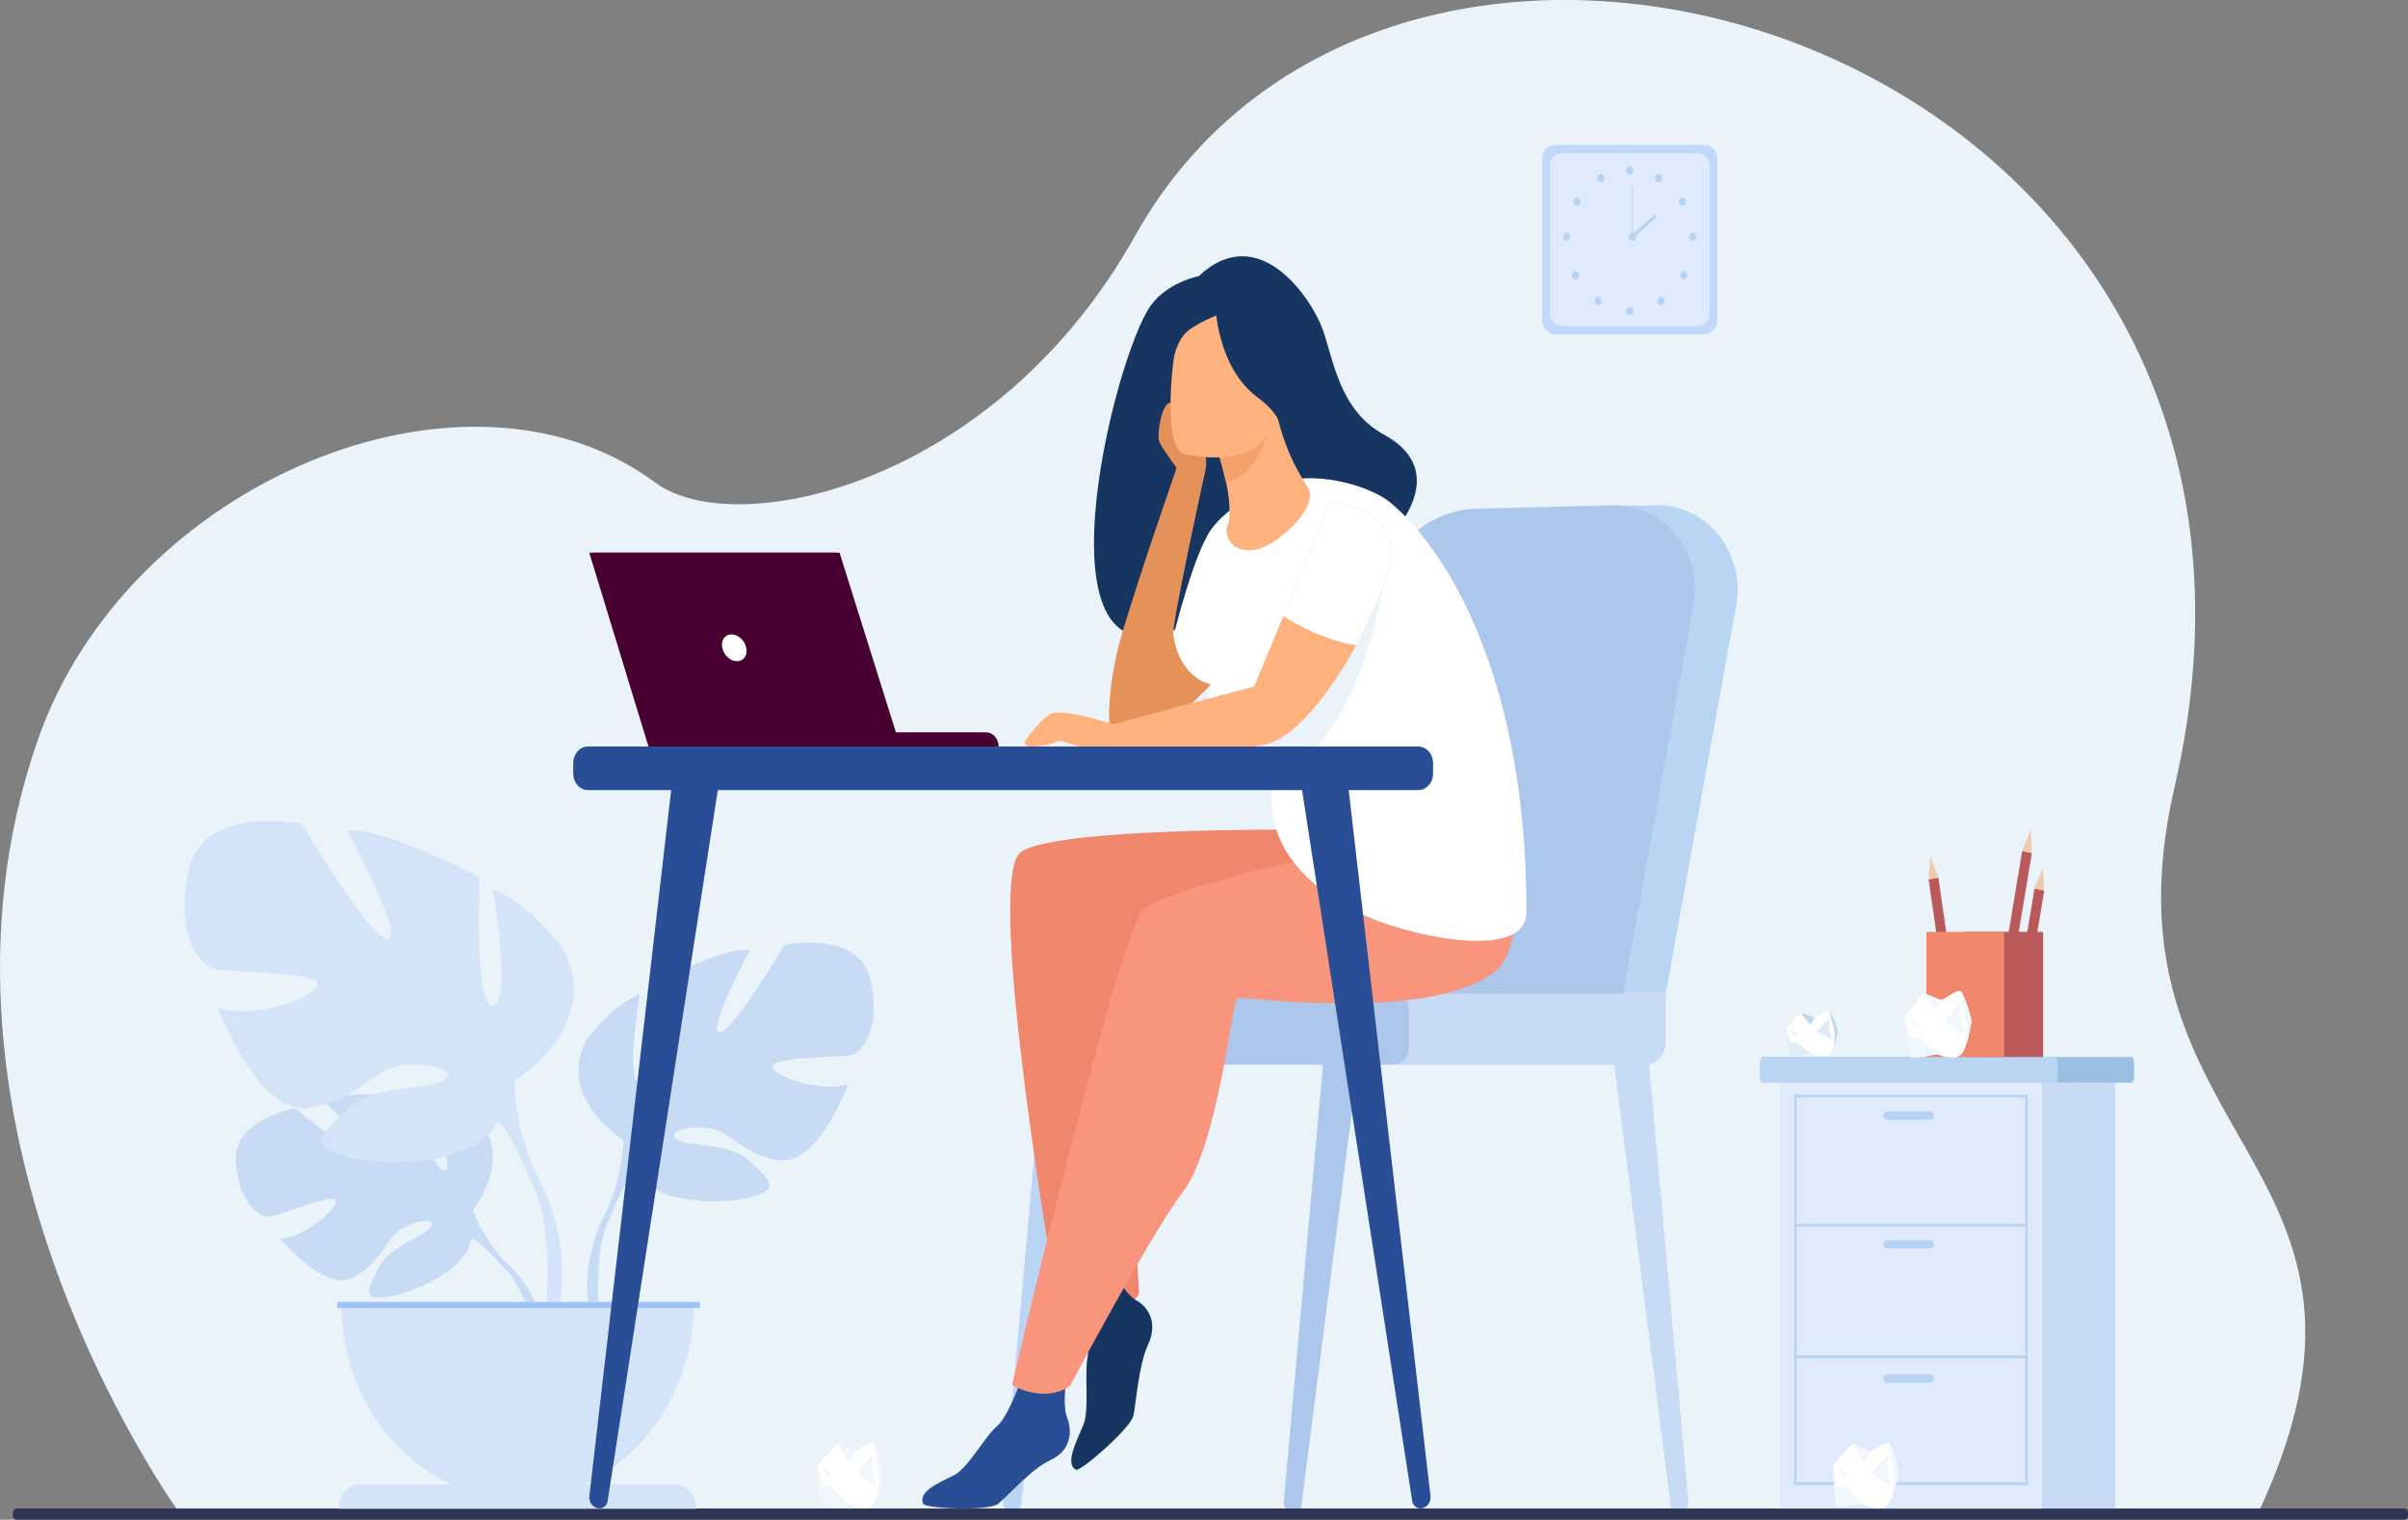 <svg width="309" height="195" viewBox="0 0 309 195" fill="none" xmlns="http://www.w3.org/2000/svg">
<rect x="0" y="0" width="309" height="195" fill="#808080" stroke="none"/>
<g clip-path="url(#clip0)">
<path d="M23.377 194.63C23.377 194.63 -12.82 145.484 4.87 94.888C16.401 61.909 59.656 43.837 84.067 61.909C94.463 69.606 127.82 62.169 145.63 30.303C180.239 -31.619 301.027 5.988 279.036 101.059C268.395 147.067 311.423 148.739 289.499 194.728L23.377 194.63Z" fill="#EBF3FA"/>
<path d="M166.119 194.16L166.026 194.157C165.26 194.141 164.67 193.444 164.742 192.642L169.847 135.782L174.301 136.226L166.971 193.392C166.914 193.838 166.547 194.169 166.119 194.16Z" fill="#ACC7EB"/>
<path d="M215.27 194.16L215.364 194.157C216.129 194.141 216.72 193.444 216.648 192.642L211.543 135.782L207.089 136.226L214.419 193.392C214.476 193.838 214.842 194.169 215.27 194.16Z" fill="#C8DBF4"/>
<path d="M130.108 194.16L130.015 194.157C129.249 194.141 128.659 193.444 128.731 192.642L133.836 135.782L138.29 136.226L130.96 193.392C130.903 193.838 130.536 194.169 130.108 194.16Z" fill="#BAD4F4"/>
<path d="M213.75 127.511L222.811 77.604C223.974 70.846 218.954 64.668 212.435 64.834L194.961 65.279C188.933 65.433 183.692 69.933 182.016 76.393L168.76 127.511H213.75Z" fill="#BAD4F4"/>
<path d="M208.268 127.511L217.328 77.604C218.492 70.846 213.472 64.668 206.953 64.834L189.479 65.279C183.45 65.433 178.21 69.933 176.534 76.393L163.278 127.511H208.268Z" fill="#ACC7EB"/>
<path d="M211.224 136.614H142.091C140.702 136.614 139.566 135.346 139.566 133.798V130.329C139.566 128.78 140.702 127.512 142.091 127.512H213.75V133.798C213.75 135.346 212.614 136.614 211.224 136.614Z" fill="#C8DBF4"/>
<path d="M178.781 136.614H134.709C133.591 136.614 132.675 135.592 132.675 134.344V129.781C132.675 128.533 133.591 127.511 134.709 127.511H178.781C179.9 127.511 180.816 128.531 180.816 129.781V134.344C180.816 135.592 179.9 136.614 178.781 136.614Z" fill="#ACC7EB"/>
<path d="M308.563 195H2.092C1.851 195 1.655 194.781 1.655 194.513V194.056C1.655 193.787 1.851 193.568 2.092 193.568H308.563C308.804 193.568 309 193.787 309 194.056V194.513C309 194.78 308.803 195 308.563 195Z" fill="#2E3552"/>
<path d="M151.893 80.281C150.919 79.391 172.149 59.4 176.702 70.609C176.702 70.609 187.603 61.24 177.566 55.756C171.914 52.669 171.104 46.175 169.762 42.352C168.423 38.527 161.649 28.103 153.828 35.431C153.828 35.431 149.857 36.215 147.72 39.129C142.858 45.756 132.05 90.069 151.893 80.281Z" fill="#163560"/>
<path d="M165.618 72.724C165.618 72.724 161.926 80.128 156.75 86.272C154.017 89.517 150.868 92.41 147.631 93.672C146.052 94.287 144.452 94.516 142.868 94.205C141.859 94.009 142.298 87.356 143.701 82.299C145.55 75.639 151.315 59.088 151.315 59.088L154.612 60.657C154.612 60.657 150.038 81.501 150.583 81.59L155.42 67.935L165.618 72.724Z" fill="#E5925A"/>
<path d="M172.665 106.498C172.665 106.498 135.907 105.846 131.003 109.326C126.099 112.805 135.905 168.361 135.905 168.361C135.905 168.361 145.412 168.699 146.168 165.893C146.168 165.893 144.457 139.86 145.954 135.363C147.45 130.867 146.528 124.635 146.528 124.635C146.528 124.635 165.122 127.799 171.027 126.242C176.932 124.683 172.665 106.498 172.665 106.498Z" fill="#F0866B"/>
<path d="M137.919 165.536C137.919 165.536 140.011 171.784 139.567 174.102C139.122 176.42 139.84 180.913 138.988 182.921C138.138 184.93 136.619 187.851 138.077 188.59C138.63 188.871 145.067 183.302 145.436 181.659C145.805 180.016 146.091 175.167 147.323 172.536C148.556 169.903 147.523 167.782 145.742 166.814C143.961 165.845 141.48 160.546 141.48 160.546L137.919 165.536Z" fill="#163560"/>
<path d="M131.676 175.231C131.676 175.231 129.66 181.51 127.98 182.961C126.3 184.412 124.248 188.362 122.436 189.284C120.625 190.206 117.774 191.345 118.461 192.959C118.72 193.572 126.86 193.948 128.092 192.959C129.324 191.97 132.347 188.472 134.811 187.347C137.275 186.223 137.714 183.859 136.912 181.838C136.111 179.817 137.281 173.981 137.281 173.981L131.676 175.231Z" fill="#2A4E96"/>
<path d="M193.508 105.039C193.508 105.039 149.888 112.653 146.528 116.982C143.167 121.311 129.857 177.704 129.857 177.704C129.857 177.704 133.74 180.134 137.282 177.885C137.282 177.885 147.416 158.773 151.893 152.778C156.37 146.782 158.088 128.232 158.825 128.044C159.563 127.856 183.036 131.206 191.684 124.822C196.78 121.059 193.508 105.039 193.508 105.039Z" fill="#F9957C"/>
<path d="M178.446 64.505C175.872 62.343 168.125 59.957 163.28 62.388C160.986 63.54 157.505 65.049 155.421 67.936C153.172 71.052 150.584 81.591 150.584 81.591C151.431 87.142 155.386 87.822 155.386 87.822C153.07 97.593 163.986 95.04 163.28 100.458C162.05 109.913 169.979 114.878 174.302 117.082C179.958 119.966 195.854 123.601 195.871 117.082C195.947 87.384 185.846 70.719 178.446 64.505Z" fill="white"/>
<path d="M177.566 75.04C177.566 75.04 174.699 92.297 166.933 97.364H159.625L167.34 86.61L177.566 75.04Z" fill="#EBF3FA"/>
<path d="M151.573 60.835C151.573 60.835 149.2 57.681 148.784 56.727C148.369 55.772 149.146 51.658 150.115 51.684C150.725 51.702 151.476 54.193 152.144 55.099C152.811 56.005 155.714 57.294 154.486 61.101C154.347 61.529 151.573 60.835 151.573 60.835Z" fill="#E5925A"/>
<path d="M157.607 67.14C156.938 68.261 157.755 71.4 161.55 70.422C164.041 69.781 168.896 65.273 168.019 62.972C167.603 61.879 165.215 59.312 163.713 52.639L163.278 52.87L155.971 56.757C155.971 56.757 156.764 59.408 157.35 61.951C157.845 64.085 157.885 66.676 157.607 67.14Z" fill="#FFB27D"/>
<path d="M155.973 56.755C155.973 56.755 156.765 59.407 157.351 61.95C161.625 60.591 162.901 55.562 163.279 52.869L155.973 56.755Z" fill="#F4A269"/>
<path d="M151.813 58.216C151.813 58.216 162.056 60.867 163.437 53.727C164.819 46.586 167.071 42.12 160.59 40.126C154.109 38.132 152.308 40.549 151.326 42.806C150.345 45.065 149.184 57.342 151.813 58.216Z" fill="#FFB27D"/>
<path d="M155.941 38.829C155.941 38.829 156.006 47.046 161.43 51.034C164.605 53.369 164.754 55.756 164.754 55.756C164.754 55.756 166.634 48.725 166.933 43.437C166.933 43.437 158.832 35.35 155.941 38.829Z" fill="#163560"/>
<path d="M156.587 40.281C156.587 40.281 153.559 41.404 152.213 42.647C150.218 44.488 149.699 50.475 149.936 51.967C149.936 51.967 149.393 41.561 152.396 38.91C155.58 36.099 156.587 40.281 156.587 40.281Z" fill="#163560"/>
<path d="M177.566 75.041C176.523 77.814 175.317 80.42 174.038 82.782C169.149 91.795 163.173 97.242 161.014 94.702C160.416 94 158.91 92.98 160.484 89.206C161.701 86.29 163.209 82.645 164.686 79.055C167.735 71.656 170.659 64.504 170.659 64.504C171.592 64.504 181.384 64.884 177.566 75.041Z" fill="#FFB27D"/>
<path d="M167.34 86.61C167.004 86.386 148.576 91.379 142.868 92.932C141.821 93.217 141.201 93.387 141.201 93.387V95.786C141.201 95.786 160.27 96.784 163.248 95.259C166.226 93.733 169.069 90.183 169.069 90.183L167.34 86.61Z" fill="#FFB27D"/>
<path d="M177.566 75.041C176.523 77.814 175.317 80.42 174.038 82.782C170.056 82.205 166.379 80.13 164.688 79.057C167.736 71.658 170.66 64.505 170.66 64.505C171.592 64.504 181.384 64.884 177.566 75.041Z" fill="white"/>
<path d="M107.676 95.788H128.147C128.147 94.783 127.416 93.969 126.516 93.969H107.676V95.788Z" fill="#480032"/>
<path d="M107.734 70.921H76.085L83.677 95.788H115.532L107.734 70.921Z" fill="#480032"/>
<path d="M75.619 70.921L83.211 95.788H115.065L107.269 70.921H75.619Z" fill="#480032"/>
<path d="M92.682 83.125C92.878 84.074 93.729 84.845 94.581 84.845C95.433 84.845 95.964 84.074 95.768 83.125C95.571 82.175 94.722 81.404 93.869 81.404C93.017 81.404 92.486 82.175 92.682 83.125Z" fill="white"/>
<path d="M225.851 136.548V137.995C225.851 138.502 225.998 138.916 226.177 138.916H273.528C273.708 138.916 273.855 138.502 273.855 137.995V136.548C273.855 136.042 273.708 135.627 273.528 135.627H226.177C225.998 135.628 225.851 136.042 225.851 136.548Z" fill="#9ABFE2"/>
<path d="M225.851 136.548V137.995C225.851 138.502 225.985 138.916 226.15 138.916H263.743C263.907 138.916 264.042 138.502 264.042 137.995V136.548C264.042 136.042 263.907 135.627 263.743 135.627H226.15C225.985 135.628 225.851 136.042 225.851 136.548Z" fill="#BAD4F4"/>
<path d="M237.836 193.568H271.452V138.917H237.836V193.568Z" fill="#C8DBF4"/>
<path d="M228.415 193.568H262.032V138.917H228.415V193.568Z" fill="#DFEBFD"/>
<path d="M230.221 140.461H260.225V190.552H230.221V140.461ZM259.9 140.822H230.545V190.19H259.9V140.822Z" fill="#B7D3F3"/>
<path d="M260.062 157.031H230.382V157.393H260.062V157.031Z" fill="#B7D3F3"/>
<path d="M260.062 173.924H230.382V174.286H260.062V173.924Z" fill="#B7D3F3"/>
<path d="M242.182 143.691H247.689C247.956 143.691 248.175 143.447 248.175 143.149C248.175 142.851 247.956 142.607 247.689 142.607H242.182C241.914 142.607 241.696 142.851 241.696 143.149C241.696 143.447 241.914 143.691 242.182 143.691Z" fill="#B7D3F3"/>
<path d="M242.182 160.21H247.689C247.956 160.21 248.175 159.967 248.175 159.668C248.175 159.37 247.956 159.126 247.689 159.126H242.182C241.914 159.126 241.696 159.37 241.696 159.668C241.696 159.967 241.914 160.21 242.182 160.21Z" fill="#B7D3F3"/>
<path d="M242.182 177.432H247.689C247.956 177.432 248.175 177.188 248.175 176.89C248.175 176.592 247.956 176.348 247.689 176.348H242.182C241.914 176.348 241.696 176.592 241.696 176.89C241.696 177.187 241.914 177.432 242.182 177.432Z" fill="#B7D3F3"/>
<path d="M218.751 42.883H199.52C198.637 42.883 197.914 42.078 197.914 41.093V20.388C197.914 19.404 198.636 18.597 199.52 18.597H218.751C219.634 18.597 220.357 19.403 220.357 20.388V41.093C220.356 42.078 219.634 42.883 218.751 42.883Z" fill="#C0D8FB"/>
<path d="M217.918 41.832H200.352C199.545 41.832 198.886 41.096 198.886 40.196V21.286C198.886 20.386 199.545 19.65 200.352 19.65H217.918C218.725 19.65 219.384 20.386 219.384 21.286V40.196C219.384 41.096 218.725 41.832 217.918 41.832Z" fill="#DFEBFD"/>
<path d="M208.67 21.867C208.67 21.582 208.879 21.349 209.135 21.349C209.391 21.349 209.6 21.582 209.6 21.867C209.6 22.153 209.391 22.386 209.135 22.386C208.879 22.386 208.67 22.153 208.67 21.867Z" fill="#B7D3F3"/>
<path d="M212.421 22.6C212.546 22.35 212.829 22.259 213.053 22.398C213.277 22.538 213.358 22.853 213.233 23.103C213.109 23.353 212.825 23.444 212.602 23.304C212.378 23.166 212.296 22.851 212.421 22.6Z" fill="#B7D3F3"/>
<path d="M215.635 25.448C215.851 25.293 216.138 25.363 216.278 25.602C216.417 25.842 216.355 26.164 216.139 26.32C215.923 26.475 215.636 26.405 215.496 26.165C215.357 25.924 215.42 25.604 215.635 25.448Z" fill="#B7D3F3"/>
<path d="M217.227 29.856C217.483 29.856 217.692 30.088 217.692 30.374C217.692 30.66 217.483 30.892 217.227 30.892C216.971 30.892 216.762 30.66 216.762 30.374C216.762 30.088 216.97 29.856 217.227 29.856Z" fill="#B7D3F3"/>
<path d="M216.414 34.971C216.595 35.174 216.595 35.502 216.414 35.705C216.232 35.907 215.938 35.907 215.756 35.705C215.574 35.502 215.574 35.174 215.756 34.971C215.938 34.769 216.233 34.769 216.414 34.971Z" fill="#B7D3F3"/>
<path d="M213.495 38.235C213.677 38.438 213.677 38.766 213.495 38.968C213.314 39.171 213.019 39.171 212.838 38.968C212.656 38.766 212.656 38.438 212.838 38.235C213.019 38.034 213.314 38.034 213.495 38.235Z" fill="#B7D3F3"/>
<path d="M208.67 39.918C208.67 39.632 208.879 39.4 209.135 39.4C209.391 39.4 209.6 39.632 209.6 39.918C209.6 40.204 209.391 40.436 209.135 40.436C208.879 40.438 208.67 40.205 208.67 39.918Z" fill="#B7D3F3"/>
<path d="M205.834 22.6C205.71 22.35 205.427 22.259 205.203 22.398C204.979 22.538 204.897 22.853 205.022 23.103C205.147 23.353 205.43 23.444 205.654 23.304C205.878 23.166 205.958 22.851 205.834 22.6Z" fill="#B7D3F3"/>
<path d="M202.62 25.448C202.403 25.293 202.116 25.363 201.977 25.603C201.837 25.844 201.9 26.164 202.115 26.32C202.331 26.475 202.618 26.405 202.758 26.166C202.898 25.924 202.836 25.604 202.62 25.448Z" fill="#B7D3F3"/>
<path d="M201.028 29.856C200.772 29.856 200.564 30.088 200.564 30.374C200.564 30.66 200.772 30.892 201.028 30.892C201.285 30.892 201.493 30.66 201.493 30.374C201.493 30.088 201.285 29.856 201.028 29.856Z" fill="#B7D3F3"/>
<path d="M201.841 34.971C201.659 35.174 201.659 35.502 201.841 35.705C202.022 35.907 202.317 35.907 202.498 35.705C202.68 35.502 202.68 35.174 202.498 34.971C202.317 34.769 202.022 34.769 201.841 34.971Z" fill="#B7D3F3"/>
<path d="M204.76 38.235C204.578 38.438 204.578 38.766 204.76 38.968C204.942 39.171 205.236 39.171 205.418 38.968C205.599 38.766 205.599 38.438 205.418 38.235C205.236 38.033 204.942 38.034 204.76 38.235Z" fill="#B7D3F3"/>
<path d="M209.01 30.374C209.01 30.088 209.218 29.856 209.475 29.856C209.731 29.856 209.939 30.088 209.939 30.374C209.939 30.66 209.731 30.892 209.475 30.892C209.217 30.893 209.01 30.661 209.01 30.374Z" fill="#B7D3F3"/>
<path d="M209.538 23.896H209.411V30.374H209.538V23.896Z" fill="#B7D3F3"/>
<path d="M212.386 27.507L209.306 30.203L209.542 30.538L212.621 27.841L212.386 27.507Z" fill="#B7D3F3"/>
<path d="M60.707 155.293C60.707 155.293 66.218 148.123 61.047 143.569C61.047 143.569 57.271 141.019 54.191 141.226C54.191 141.226 58.554 149.387 57.143 150.199C55.731 151.01 52.868 140.714 52.868 140.714C52.868 140.714 44.274 139.784 41.509 141.267C41.509 141.267 48.856 147.973 47.309 148.373C45.761 148.772 37.826 142.189 37.826 142.189C37.826 142.189 29.828 143.708 30.255 149.15C30.681 154.592 33.437 156.273 34.648 156.128C35.859 155.984 42.945 152.966 43.1 154.074C43.255 155.181 38.99 158.799 36.002 158.968C36.002 158.968 41.642 165.905 45.389 163.904C49.136 161.902 49.457 158.729 51.793 157.538C54.13 156.347 56.123 156.351 55.159 157.564C54.194 158.778 49.967 159.958 48.63 162.594C47.294 165.23 46.096 167.007 49.973 166.357C53.851 165.706 60.154 162.542 60.431 158.917C60.707 155.293 60.707 155.293 60.707 155.293Z" fill="#C8DBF4"/>
<path d="M34.184 149.296C34.184 149.296 55.909 148.363 60.706 155.293C60.706 155.293 61.767 158.838 65.032 162.066L65.541 163.613C65.541 163.613 61.777 159.186 60.43 158.917C60.43 158.917 62.537 150.332 34.184 149.296Z" fill="#C8DBF4"/>
<path d="M65.033 162.066C65.033 162.066 69.696 165.912 70.02 172.786L69.173 172.87C69.173 172.87 67.683 165.763 64.992 162.984C62.301 160.204 65.033 162.066 65.033 162.066Z" fill="#C8DBF4"/>
<path d="M79.972 146.276C79.972 146.276 71.206 140.801 75.297 133.371C75.297 133.371 78.57 128.808 82.075 127.635C82.075 127.635 80.206 138.716 82.075 138.975C83.945 139.236 83.361 126.462 83.361 126.462C83.361 126.462 92.593 121.509 96.217 121.899C96.217 121.899 90.49 132.719 92.36 132.458C94.23 132.197 100.657 121.247 100.657 121.247C100.657 121.247 110.123 119.292 111.643 125.548C113.162 131.805 110.708 134.933 109.306 135.325C107.903 135.716 98.905 135.586 99.139 136.89C99.373 138.194 105.449 140.279 108.839 139.106C108.839 139.106 105.099 149.403 100.191 148.882C95.282 148.36 93.763 144.972 90.725 144.711C87.686 144.45 85.465 145.363 86.985 146.276C88.504 147.188 93.646 146.576 96.101 148.902C98.555 151.229 100.542 152.663 95.984 153.706C91.427 154.749 83.245 154.098 81.609 150.186C79.972 146.276 79.972 146.276 79.972 146.276Z" fill="#C8DBF4"/>
<path d="M107.319 127.505C107.319 127.505 82.777 136.369 79.971 146.275C79.971 146.275 80.088 150.707 77.634 155.79V157.745C77.634 157.745 80.204 151.097 81.607 150.185C81.608 150.186 76.115 141.583 107.319 127.505Z" fill="#C8DBF4"/>
<path d="M77.635 155.792C77.635 155.792 73.85 162.203 76.008 170.005L76.982 169.713C76.982 169.713 76.037 161.119 78.017 156.796C79.996 152.473 77.635 155.792 77.635 155.792Z" fill="#C8DBF4"/>
<path d="M66.027 138.726C66.027 138.726 77.581 131.509 72.189 121.714C72.189 121.714 67.876 115.7 63.255 114.154C63.255 114.154 65.719 128.759 63.255 129.103C60.79 129.447 61.56 112.607 61.56 112.607C61.56 112.607 49.389 106.077 44.615 106.593C44.615 106.593 52.163 120.855 49.698 120.511C47.233 120.167 38.76 105.734 38.76 105.734C38.76 105.734 26.282 103.156 24.28 111.404C22.277 119.652 25.512 123.776 27.361 124.292C29.209 124.808 41.071 124.636 40.764 126.354C40.456 128.071 32.445 130.821 27.977 129.275C27.977 129.275 32.907 142.849 39.376 142.162C45.846 141.475 47.849 137.007 51.854 136.664C55.859 136.321 58.786 137.522 56.784 138.726C54.782 139.929 48.003 139.12 44.768 142.187C41.533 145.254 38.914 147.145 44.922 148.52C50.93 149.894 61.714 149.035 63.871 143.88C66.027 138.726 66.027 138.726 66.027 138.726Z" fill="#D4E4F8"/>
<path d="M29.979 113.982C29.979 113.982 62.33 125.666 66.027 138.725C66.027 138.725 65.873 144.567 69.108 151.269V153.847C69.108 153.847 65.719 145.083 63.871 143.881C63.871 143.88 71.112 132.54 29.979 113.982Z" fill="#D4E4F8"/>
<path d="M69.108 151.269C69.108 151.269 74.097 159.719 71.253 170.005L69.969 169.621C69.969 169.621 71.215 158.291 68.606 152.594C65.995 146.895 69.108 151.269 69.108 151.269Z" fill="#D4E4F8"/>
<path d="M66.417 192.313C53.918 192.313 43.784 181.011 43.784 167.069H89.049C89.049 181.01 78.916 192.313 66.417 192.313Z" fill="#D4E4F8"/>
<path d="M43.472 193.597H89.362C89.362 191.876 88.111 190.482 86.569 190.482H46.264C44.721 190.482 43.472 191.876 43.472 193.597Z" fill="#D4E4F8"/>
<path d="M43.27 167.843H89.793V167.069H43.27V167.843Z" fill="#9FC1F4"/>
<path d="M75.467 101.384H181.984C183.039 101.384 183.894 100.431 183.894 99.254V97.919C183.894 96.742 183.039 95.789 181.984 95.789H75.467C74.412 95.789 73.558 96.742 73.558 97.919V99.254C73.558 100.43 74.412 101.384 75.467 101.384Z" fill="#2A4E96"/>
<path d="M76.812 193.542L76.753 193.533C76.042 193.435 75.54 192.728 75.629 191.954L86.45 98.585L92.514 98.779L77.971 192.602C77.879 193.205 77.367 193.619 76.812 193.542Z" fill="#2A4E96"/>
<path d="M182.378 193.542L182.437 193.533C183.148 193.435 183.651 192.728 183.562 191.954L172.741 98.585L166.677 98.779L181.219 192.602C181.313 193.205 181.824 193.619 182.378 193.542Z" fill="#2A4E96"/>
<path d="M248.737 112.616L247.485 112.841L249.855 129.299L251.107 129.074L248.737 112.616Z" fill="#B9595A"/>
<path d="M247.705 109.838L247.497 112.847L248.749 112.623L247.705 109.838Z" fill="#EFCBAB"/>
<path d="M262.32 114.276L261.074 114.017L258.343 130.407L259.59 130.665L262.32 114.276Z" fill="#B9595A"/>
<path d="M262.169 111.258L261.066 114.013L262.312 114.272L262.169 111.258Z" fill="#EFCBAB"/>
<path d="M260.736 109.463L259.489 109.204L256.76 125.594L258.007 125.852L260.736 109.463Z" fill="#B9595A"/>
<path d="M260.589 106.45L259.485 109.207L260.732 109.464L260.589 106.45Z" fill="#EFCBAB"/>
<path d="M262.178 119.573H252.191V135.628H262.178V119.573Z" fill="#B9595A"/>
<path d="M257.184 119.573H247.196V135.628H257.184V119.573Z" fill="#F0866B"/>
<path d="M243.569 189.375C243.464 189.616 243.23 190.915 242.815 191.987V191.988C242.564 192.634 242.25 193.195 241.859 193.398C240.816 193.94 239.063 193.011 239.063 193.011C239.063 193.011 236.059 193.398 235.767 193.244C235.475 193.088 235.183 188.06 235.183 188.06C235.183 188.06 237.52 185.351 237.728 185.274C237.936 185.197 239.648 186.203 239.94 186.203C240.232 186.203 241.942 184.957 242.401 185.269C242.86 185.584 243.736 188.988 243.569 189.375Z" fill="white"/>
<path d="M239.939 186.203C239.939 186.203 239.417 187.518 239.271 187.635C239.125 187.751 237.727 185.274 237.727 185.274C237.936 185.196 239.647 186.203 239.939 186.203Z" fill="#F2F7FE"/>
<path d="M242.367 186.577C242.367 186.577 240.232 188.782 240.26 188.988C240.288 189.194 242.569 190.665 242.652 190.613C242.736 190.562 242.165 188.885 242.193 188.6C242.221 188.317 242.367 186.577 242.367 186.577Z" fill="#F2F7FE"/>
<path d="M243.569 189.375C243.464 189.616 243.23 190.915 242.815 191.987V191.988H242.814L243.068 189.529L242.4 185.268C242.86 185.584 243.736 188.988 243.569 189.375Z" fill="#F2F7FE"/>
<path d="M239.063 193.012C239.063 193.012 236.059 193.398 235.767 193.244C235.475 193.089 235.183 188.06 235.183 188.06C235.183 188.06 235.836 190.64 235.85 190.768C235.865 190.896 236.79 190.615 236.79 190.615L239.063 193.012Z" fill="#F2F7FE"/>
<path d="M235.964 188.06L236.298 189.393H236.987L236.476 188.833L235.964 188.06Z" fill="#F2F7FE"/>
<path d="M113.324 189.375C113.219 189.616 112.985 190.915 112.569 191.987V191.988C112.319 192.634 112.004 193.195 111.613 193.398C110.57 193.94 108.817 193.011 108.817 193.011C108.817 193.011 105.813 193.398 105.521 193.244C105.229 193.088 104.937 188.06 104.937 188.06C104.937 188.06 107.274 185.351 107.482 185.274C107.691 185.197 109.402 186.203 109.694 186.203C109.986 186.203 111.698 184.957 112.157 185.269C112.615 185.584 113.491 188.988 113.324 189.375Z" fill="white"/>
<path d="M109.693 186.203C109.693 186.203 109.172 187.518 109.026 187.635C108.88 187.75 107.481 185.274 107.481 185.274C107.691 185.196 109.401 186.203 109.693 186.203Z" fill="#F2F7FE"/>
<path d="M112.121 186.577C112.121 186.577 109.986 188.782 110.014 188.988C110.042 189.194 112.323 190.665 112.407 190.613C112.49 190.562 111.92 188.885 111.947 188.6C111.975 188.317 112.121 186.577 112.121 186.577Z" fill="#F2F7FE"/>
<path d="M113.324 189.375C113.219 189.616 112.985 190.915 112.569 191.987V191.988H112.568L112.822 189.529L112.155 185.268C112.615 185.584 113.491 188.988 113.324 189.375Z" fill="#F2F7FE"/>
<path d="M108.817 193.012C108.817 193.012 105.813 193.398 105.521 193.244C105.229 193.089 104.937 188.06 104.937 188.06C104.937 188.06 105.59 190.64 105.605 190.768C105.619 190.896 106.544 190.615 106.544 190.615L108.817 193.012Z" fill="#F2F7FE"/>
<path d="M105.719 188.06L106.053 189.393H106.741L106.23 188.833L105.719 188.06Z" fill="#F2F7FE"/>
<path d="M252.967 131.296C252.874 131.548 252.701 132.88 252.333 133.996V133.998C252.111 134.669 251.821 135.259 251.433 135.489C250.401 136.104 248.574 135.272 248.574 135.272C248.574 135.272 245.542 135.853 245.237 135.714C244.933 135.575 244.383 130.485 244.383 130.485C244.383 130.485 246.619 127.588 246.827 127.497C247.036 127.405 248.823 128.32 249.121 128.301C249.417 128.283 251.092 126.911 251.574 127.199C252.056 127.49 253.118 130.893 252.967 131.296Z" fill="white"/>
<path d="M249.121 128.301C249.121 128.301 248.657 129.67 248.514 129.797C248.372 129.923 246.827 127.497 246.827 127.497C247.036 127.405 248.824 128.32 249.121 128.301Z" fill="#F2F7FE"/>
<path d="M251.604 128.529C251.604 128.529 249.547 130.903 249.585 131.11C249.624 131.318 252.014 132.668 252.097 132.61C252.179 132.553 251.515 130.885 251.53 130.596C251.544 130.306 251.604 128.529 251.604 128.529Z" fill="#F2F7FE"/>
<path d="M252.967 131.296C252.874 131.548 252.701 132.88 252.333 133.996V133.998H252.332L252.467 131.484L251.574 127.2C252.056 127.49 253.118 130.893 252.967 131.296Z" fill="#F2F7FE"/>
<path d="M248.574 135.271C248.574 135.271 245.542 135.853 245.237 135.714C244.933 135.575 244.383 130.485 244.383 130.485C244.383 130.485 245.176 133.064 245.197 133.193C245.218 133.323 246.143 132.978 246.143 132.978L248.574 135.271Z" fill="#F2F7FE"/>
<path d="M245.178 130.437L245.584 131.77L246.284 131.728L245.735 131.191L245.178 130.437Z" fill="#F2F7FE"/>
<path d="M235.827 132.456C235.755 132.628 235.62 133.531 235.335 134.29V134.291C235.162 134.747 234.936 135.15 234.636 135.311C233.835 135.74 232.419 135.201 232.419 135.201C232.419 135.201 230.066 135.632 229.831 135.542C229.595 135.453 229.17 132.019 229.17 132.019C229.17 132.019 230.907 130.031 231.068 129.967C231.23 129.902 232.616 130.498 232.847 130.481C233.077 130.465 234.377 129.516 234.75 129.705C235.121 129.895 235.943 132.182 235.827 132.456Z" fill="white"/>
<path d="M232.843 130.482C232.843 130.482 232.483 131.412 232.373 131.501C232.262 131.589 231.064 129.968 231.064 129.968C231.226 129.902 232.612 130.498 232.843 130.482Z" fill="#C4D9E8"/>
<path d="M234.77 130.603C234.77 130.603 233.173 132.234 233.203 132.374C233.233 132.515 235.087 133.396 235.151 133.356C235.214 133.316 234.701 132.198 234.712 132.002C234.722 131.805 234.77 130.603 234.77 130.603Z" fill="#DFEBF5"/>
<path d="M235.826 132.456C235.753 132.628 235.619 133.531 235.333 134.29V134.291H235.332L235.437 132.591L234.746 129.706C235.119 129.895 235.942 132.182 235.826 132.456Z" fill="#C4D9E8"/>
<path d="M232.416 135.199C232.416 135.199 230.064 135.631 229.829 135.541C229.592 135.452 229.168 132.018 229.168 132.018C229.168 132.018 229.783 133.75 229.799 133.838C229.815 133.925 230.532 133.682 230.532 133.682L232.416 135.199Z" fill="#DFEBF5"/>
<path d="M229.784 131.975L230.098 132.871L230.641 132.833L230.216 132.477L229.784 131.975Z" fill="#DFEBF5"/>
<path d="M142.868 92.932C142.868 92.932 136.798 90.987 135.108 91.524C133.916 91.903 132.394 93.87 131.601 94.996C131.369 95.324 131.582 95.805 131.957 95.801C132.973 95.79 134.616 95.715 135.476 95.211C136.287 94.736 137.495 95.782 138.84 95.788C139.873 95.793 141.201 95.785 141.201 95.785L142.868 92.932Z" fill="#FFB27D"/>
</g>
<defs>
<clipPath id="clip0">
<rect width="309" height="195" fill="white"/>
</clipPath>
</defs>
</svg>
